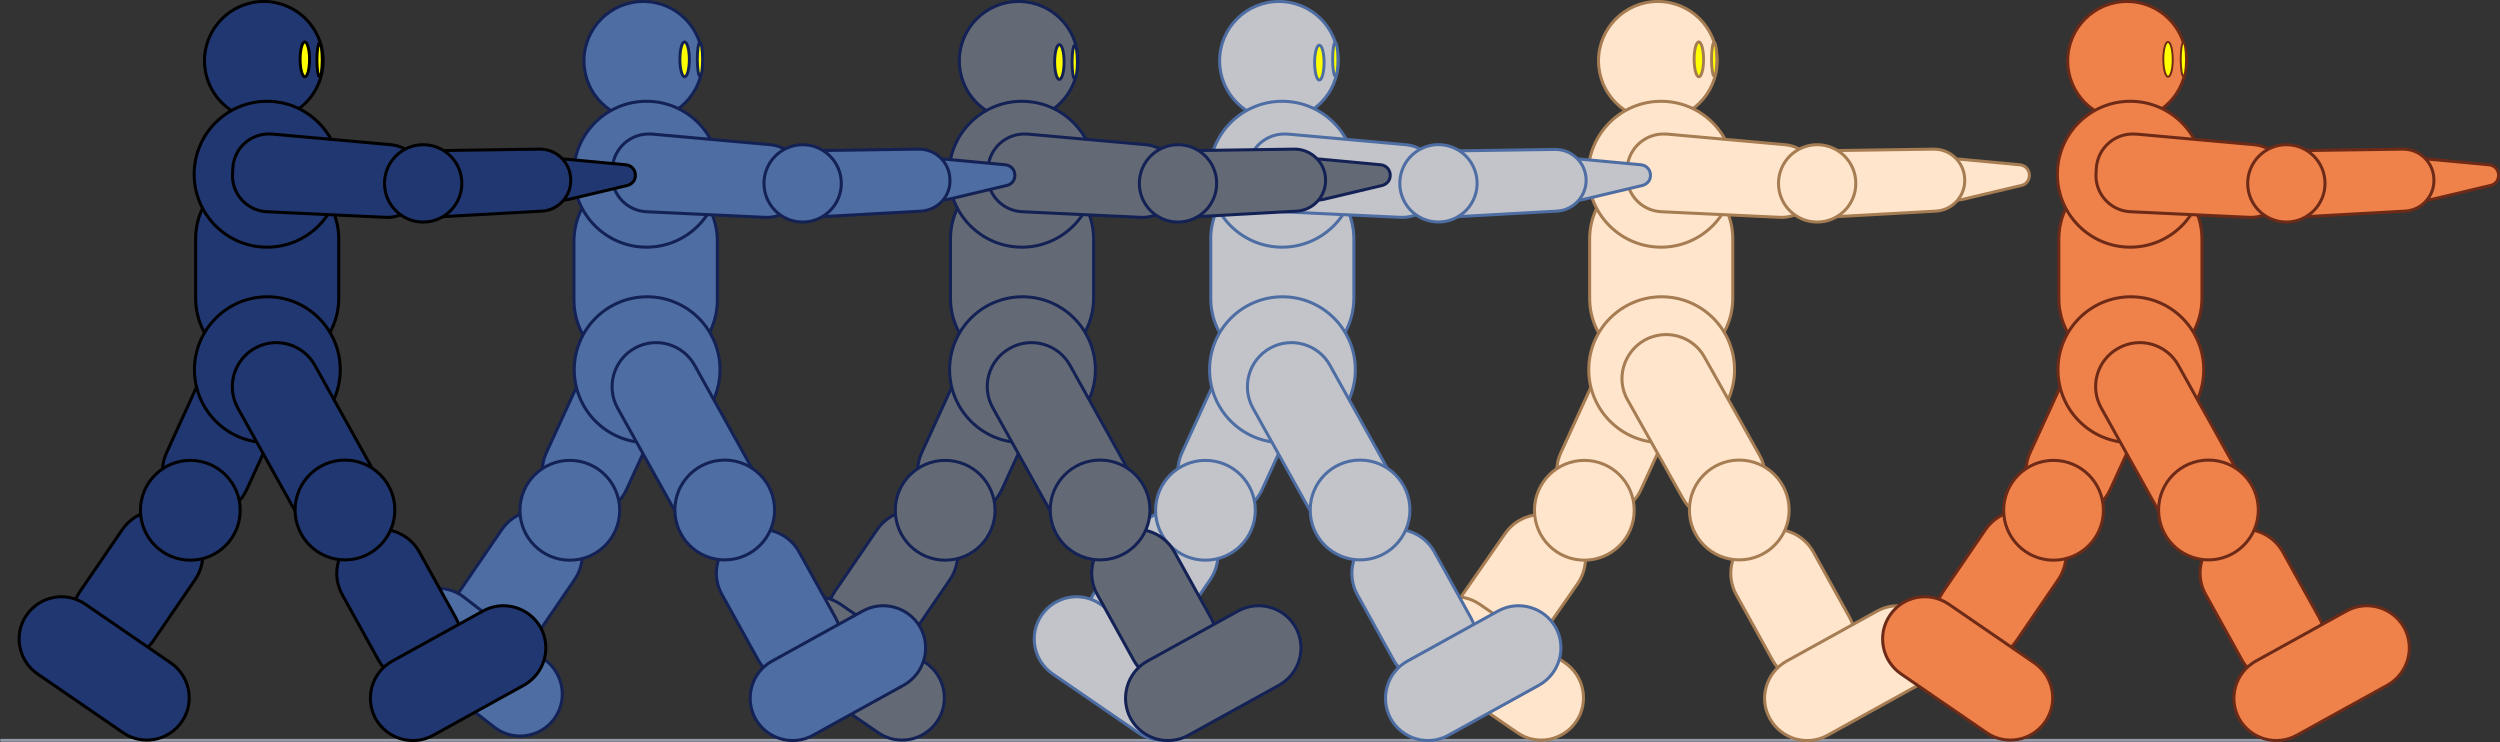 <svg width="822" height="244" viewBox="0 0 822 244" fill="none" xmlns="http://www.w3.org/2000/svg">
<rect x="0" y="0" width="822" height="244" fill="#333333" stroke="none"/>
<g clip-path="url(#clip0)">
<path d="M747.097 243.417H0.485" stroke="#949AAA" stroke-width="0.96" stroke-linecap="round" stroke-linejoin="round"/>
<path d="M576.525 175.839C583.511 171.955 592.34 174.48 596.221 181.471L608.156 203.026C612.037 210.017 609.514 218.852 602.528 222.736C595.542 226.62 586.713 224.095 582.832 217.105L570.898 195.549C567.017 188.559 569.54 179.723 576.525 175.839Z" fill="#FFE5CC" stroke="#A67C52" stroke-linecap="round" stroke-linejoin="round"/>
<path d="M587.392 217.396L617.276 200.89C623.971 197.2 632.412 199.627 636.196 206.327C639.883 213.026 637.457 221.474 630.762 225.26L600.879 241.767C594.184 245.456 585.743 243.029 581.959 236.329C578.175 229.63 580.697 221.182 587.392 217.396Z" fill="#FFE5CC" stroke="#A67C52" stroke-linecap="round" stroke-linejoin="round"/>
<path d="M644.443 52.334L664.139 54.179C666.08 54.373 667.438 56.024 667.244 57.966C667.147 59.422 666.08 60.685 664.625 60.976L645.414 65.539C641.824 66.413 638.234 64.18 637.36 60.587C637.166 59.811 637.166 58.937 637.263 58.063C637.749 54.568 640.95 52.043 644.443 52.334Z" fill="#FFE5CC" stroke="#A67C52" stroke-linecap="round" stroke-linejoin="round"/>
<path d="M542.664 119.33C549.941 122.631 553.142 131.273 549.844 138.555L539.559 160.984C536.26 168.266 527.625 171.47 520.348 168.169C513.071 164.868 509.869 156.226 513.168 148.944L523.453 126.515C526.751 119.233 535.387 116.029 542.664 119.33Z" fill="#FFE5CC" stroke="#A67C52" stroke-linecap="round" stroke-linejoin="round"/>
<path d="M515.108 171.761C521.706 176.325 523.258 185.355 518.698 191.957L504.63 212.153C500.069 218.755 491.046 220.309 484.448 215.746C477.851 211.182 476.298 202.152 480.858 195.55L494.927 175.354C499.487 168.849 508.511 167.198 515.108 171.761Z" fill="#FFE5CC" stroke="#A67C52" stroke-linecap="round" stroke-linejoin="round"/>
<path d="M486.486 198.657L514.623 217.979C520.93 222.348 522.579 230.989 518.213 237.301C513.847 243.612 505.212 245.262 498.905 240.893L470.768 221.571C464.461 217.202 462.812 208.56 467.178 202.249C471.447 195.938 480.082 194.287 486.486 198.657Z" fill="#FFE5CC" stroke="#A67C52" stroke-linecap="round" stroke-linejoin="round"/>
<path d="M520.93 184.189C529.986 184.189 537.327 176.843 537.327 167.78C537.327 158.718 529.986 151.371 520.93 151.371C511.874 151.371 504.533 158.718 504.533 167.78C504.533 176.843 511.874 184.189 520.93 184.189Z" fill="#FFE5CC" stroke="#A67C52" stroke-linecap="round" stroke-linejoin="round"/>
<path d="M545.089 39.518C555.86 39.518 564.591 30.78 564.591 20.002C564.591 9.223 555.86 0.485 545.089 0.485C534.318 0.485 525.587 9.223 525.587 20.002C525.587 30.78 534.318 39.518 545.089 39.518Z" fill="#FFE5CC" stroke="#A67C52" stroke-linecap="round" stroke-linejoin="round"/>
<path d="M546.157 55.15C559.158 55.15 569.734 65.636 569.734 78.647V97.969C569.734 110.98 559.255 121.563 546.254 121.563C533.252 121.563 522.676 111.077 522.676 98.066V78.744C522.579 65.83 533.155 55.247 546.157 55.15Z" fill="#FFE5CC" stroke="#A67C52" stroke-linecap="round" stroke-linejoin="round"/>
<path d="M546.157 81.269C559.392 81.269 570.122 70.531 570.122 57.286C570.122 44.041 559.392 33.304 546.157 33.304C532.921 33.304 522.191 44.041 522.191 57.286C522.191 70.531 532.921 81.269 546.157 81.269Z" fill="#FFE5CC" stroke="#A67C52" stroke-linecap="round" stroke-linejoin="round"/>
<path d="M546.35 145.546C559.586 145.546 570.316 134.808 570.316 121.563C570.316 108.318 559.586 97.581 546.35 97.581C533.115 97.581 522.385 108.318 522.385 121.563C522.385 134.808 533.115 145.546 546.35 145.546Z" fill="#FFE5CC" stroke="#A67C52" stroke-linecap="round" stroke-linejoin="round"/>
<path d="M540.723 111.853C547.709 107.97 556.538 110.397 560.419 117.388L578.563 149.72C582.444 156.711 580.018 165.547 573.032 169.431C566.047 173.315 557.217 170.887 553.336 163.896L535.192 131.564C531.214 124.67 533.737 115.834 540.723 111.853Z" fill="#FFE5CC" stroke="#A67C52" stroke-linecap="round" stroke-linejoin="round"/>
<path d="M571.868 184.093C580.924 184.093 588.265 176.746 588.265 167.683C588.265 158.621 580.924 151.274 571.868 151.274C562.812 151.274 555.471 158.621 555.471 167.683C555.471 176.746 562.812 184.093 571.868 184.093Z" fill="#FFE5CC" stroke="#A67C52" stroke-linecap="round" stroke-linejoin="round"/>
<path d="M558.591 25.245C559.449 25.243 560.137 22.676 560.13 19.512C560.122 16.349 559.421 13.786 558.563 13.788C557.706 13.79 557.017 16.356 557.025 19.52C557.032 22.684 557.734 25.247 558.591 25.245Z" fill="#FFFF00" stroke="#A57C52" stroke-width="0.96" stroke-linecap="round" stroke-linejoin="round"/>
<path d="M563.637 25.051C564.119 25.049 564.504 22.571 564.496 19.514C564.489 16.457 564.092 13.981 563.61 13.982C563.127 13.983 562.742 16.462 562.75 19.518C562.757 22.575 563.154 25.052 563.637 25.051Z" fill="#FFFF00" stroke="#A57C52" stroke-width="0.96" stroke-linecap="round" stroke-linejoin="round"/>
<path d="M585.258 71.462L546.253 69.617C539.656 69.326 534.513 63.694 534.901 57.092C534.901 56.995 534.901 56.995 534.901 56.898L534.999 55.247C535.484 48.644 541.111 43.693 547.709 44.081C547.806 44.081 547.903 44.081 548 44.081L586.907 47.576C593.408 48.159 598.162 53.79 597.774 60.296C597.289 66.801 591.758 71.753 585.258 71.462Z" fill="#FFE5CC" stroke="#A67C52" stroke-linecap="round" stroke-linejoin="round"/>
<path d="M636.487 69.423L603.304 71.268C597.677 71.559 592.923 67.287 592.535 61.655C592.535 61.558 592.535 61.558 592.535 61.461V60.102C592.34 54.47 596.707 49.712 602.334 49.518C602.431 49.518 602.528 49.518 602.528 49.518L635.711 49.033C641.241 48.936 645.802 53.305 645.996 58.839C646.287 64.374 642.018 69.132 636.487 69.423Z" fill="#FFE5CC" stroke="#A67C52" stroke-linecap="round" stroke-linejoin="round"/>
<path d="M597.483 73.016C604.503 73.016 610.193 67.321 610.193 60.296C610.193 53.271 604.503 47.577 597.483 47.577C590.463 47.577 584.772 53.271 584.772 60.296C584.772 67.321 590.463 73.016 597.483 73.016Z" fill="#FFE5CC" stroke="#A67C52" stroke-linecap="round" stroke-linejoin="round"/>
<path d="M730.893 175.839C737.879 171.955 746.708 174.48 750.589 181.471L762.523 203.026C766.404 210.017 763.882 218.852 756.896 222.736C749.91 226.62 741.081 224.095 737.2 217.105L725.265 195.549C721.287 188.559 723.81 179.723 730.893 175.839Z" fill="#EF814B" stroke="#6D2A16" stroke-miterlimit="10"/>
<path d="M741.663 217.396L771.547 200.89C778.242 197.2 786.683 199.627 790.467 206.327C794.154 213.026 791.728 221.474 785.033 225.26L755.15 241.767C748.455 245.456 740.014 243.029 736.23 236.329C732.543 229.63 734.968 221.182 741.663 217.396Z" fill="#EF814B" stroke="#6D2A16" stroke-miterlimit="10"/>
<path d="M798.714 52.334L818.41 54.179C820.351 54.373 821.709 56.024 821.515 57.966C821.418 59.422 820.351 60.685 818.895 60.976L799.684 65.539C796.094 66.413 792.504 64.18 791.631 60.587C791.437 59.811 791.437 58.937 791.534 58.063C792.019 54.568 795.221 52.043 798.714 52.334Z" fill="#EF814B" stroke="#6D2A16" stroke-miterlimit="10"/>
<path d="M696.934 119.33C704.211 122.631 707.413 131.273 704.114 138.555L693.829 160.984C690.53 168.266 681.895 171.47 674.618 168.169C667.341 164.868 664.14 156.226 667.438 148.944L677.723 126.515C681.022 119.233 689.657 116.029 696.934 119.33Z" fill="#EF814B" stroke="#6D2A16" stroke-miterlimit="10"/>
<path d="M672.969 170.402C679.566 174.965 681.313 183.995 676.753 190.598L662.878 210.891C658.318 217.493 649.294 219.241 642.697 214.677C636.099 210.114 634.353 201.084 638.913 194.482L652.787 174.189C657.348 167.489 666.371 165.839 672.969 170.402Z" fill="#EF814B" stroke="#6D2A16" stroke-miterlimit="10"/>
<path d="M640.757 198.657L668.894 217.979C675.201 222.348 676.85 230.989 672.484 237.301C668.118 243.612 659.482 245.262 653.176 240.893L625.038 221.571C618.732 217.202 617.082 208.56 621.448 202.249C625.718 195.938 634.353 194.287 640.757 198.657Z" fill="#EF814B" stroke="#6D2A16" stroke-miterlimit="10"/>
<path d="M675.201 184.189C684.257 184.189 691.598 176.843 691.598 167.78C691.598 158.718 684.257 151.371 675.201 151.371C666.145 151.371 658.803 158.718 658.803 167.78C658.803 176.843 666.145 184.189 675.201 184.189Z" fill="#EF814B" stroke="#6D2A16" stroke-miterlimit="10"/>
<path d="M699.36 39.518C710.13 39.518 718.862 30.78 718.862 20.002C718.862 9.223 710.13 0.485 699.36 0.485C688.589 0.485 679.857 9.223 679.857 20.002C679.857 30.78 688.589 39.518 699.36 39.518Z" fill="#EF814B" stroke="#6D2A16" stroke-miterlimit="10"/>
<path d="M700.427 55.15C713.429 55.15 724.004 65.636 724.004 78.647V97.969C724.004 110.98 713.526 121.563 700.524 121.563C687.523 121.563 676.947 111.077 676.947 98.066V78.744C676.85 65.83 687.426 55.247 700.427 55.15Z" fill="#EF814B" stroke="#6D2A16" stroke-miterlimit="10"/>
<path d="M700.427 81.269C713.663 81.269 724.393 70.531 724.393 57.286C724.393 44.041 713.663 33.304 700.427 33.304C687.192 33.304 676.462 44.041 676.462 57.286C676.462 70.531 687.192 81.269 700.427 81.269Z" fill="#EF814B" stroke="#6D2A16" stroke-miterlimit="10"/>
<path d="M700.621 145.546C713.857 145.546 724.586 134.808 724.586 121.563C724.586 108.318 713.857 97.581 700.621 97.581C687.385 97.581 676.656 108.318 676.656 121.563C676.656 134.808 687.385 145.546 700.621 145.546Z" fill="#EF814B" stroke="#6D2A16" stroke-miterlimit="10"/>
<path d="M696.546 114.475C703.532 110.592 712.361 113.116 716.242 120.107L734.289 152.537C738.17 159.527 735.648 168.363 728.662 172.247C721.676 176.131 712.847 173.606 708.966 166.615L690.919 134.186C686.941 127.195 689.463 118.359 696.546 114.475Z" fill="#EF814B" stroke="#6D2A16" stroke-miterlimit="10"/>
<path d="M726.139 184.093C735.195 184.093 742.536 176.746 742.536 167.683C742.536 158.621 735.195 151.274 726.139 151.274C717.083 151.274 709.742 158.621 709.742 167.683C709.742 176.746 717.083 184.093 726.139 184.093Z" fill="#EF814B" stroke="#6D2A16" stroke-miterlimit="10"/>
<path d="M712.863 25.245C713.72 25.243 714.409 22.676 714.401 19.512C714.393 16.349 713.692 13.786 712.835 13.788C711.977 13.79 711.288 16.356 711.296 19.52C711.304 22.684 712.005 25.247 712.863 25.245Z" fill="#FFFF00" stroke="#6D2A16" stroke-width="0.64" stroke-miterlimit="10"/>
<path d="M717.907 25.051C718.389 25.049 718.774 22.571 718.767 19.514C718.759 16.457 718.362 13.981 717.88 13.982C717.398 13.983 717.013 16.462 717.02 19.518C717.028 22.575 717.425 25.052 717.907 25.051Z" fill="#FFFF00" stroke="#6D2A16" stroke-width="0.64" stroke-miterlimit="10"/>
<path d="M739.528 71.462L700.524 69.617C693.926 69.326 688.784 63.694 689.172 57.092C689.172 56.995 689.172 56.995 689.172 56.898L689.269 55.247C689.754 48.644 695.382 43.693 701.979 44.081C702.076 44.081 702.173 44.081 702.27 44.081L741.178 47.576C747.678 48.159 752.433 53.79 752.045 60.296C751.559 66.801 746.029 71.753 739.528 71.462Z" fill="#EF814B" stroke="#6D2A16" stroke-miterlimit="10"/>
<path d="M790.758 69.423L757.575 71.268C751.947 71.559 747.193 67.287 746.805 61.655C746.805 61.558 746.805 61.558 746.805 61.461V60.102C746.611 54.47 750.977 49.712 756.605 49.518C756.702 49.518 756.799 49.518 756.799 49.518L789.981 49.033C795.512 48.936 800.072 53.305 800.266 58.839C800.557 64.374 796.288 69.132 790.758 69.423Z" fill="#EF814B" stroke="#6D2A16" stroke-miterlimit="10"/>
<path d="M751.753 73.016C758.773 73.016 764.464 67.321 764.464 60.296C764.464 53.271 758.773 47.577 751.753 47.577C744.734 47.577 739.043 53.271 739.043 60.296C739.043 67.321 744.734 73.016 751.753 73.016Z" fill="#EF814B" stroke="#6D2A16" stroke-miterlimit="10"/>
<path d="M451.945 175.839C458.931 171.955 467.76 174.48 471.641 181.471L483.575 203.026C487.456 210.017 484.933 218.852 477.948 222.736C470.962 226.62 462.132 224.095 458.251 217.105L446.317 195.549C442.436 188.559 444.959 179.723 451.945 175.839Z" fill="#C2C4CA" stroke="#4D6DA3" stroke-linecap="round" stroke-linejoin="round"/>
<path d="M462.715 217.396L492.599 200.89C499.293 197.2 507.735 199.627 511.519 206.327C515.206 213.026 512.78 221.474 506.085 225.26L476.201 241.767C469.507 245.456 461.065 243.029 457.281 236.329C453.594 229.63 456.02 221.085 462.715 217.396Z" fill="#C2C4CA" stroke="#4D6DA3" stroke-linecap="round" stroke-linejoin="round"/>
<path d="M519.863 52.334L539.559 54.179C541.499 54.373 542.858 56.024 542.664 57.966C542.567 59.422 541.499 60.587 540.044 60.976L520.833 65.539C517.243 66.413 513.653 64.18 512.78 60.587C512.586 59.714 512.489 58.84 512.683 57.966C513.168 54.568 516.37 52.043 519.863 52.334Z" fill="#C2C4CA" stroke="#4D6DA3" stroke-linecap="round" stroke-linejoin="round"/>
<path d="M418.083 119.33C425.36 122.631 428.562 131.273 425.263 138.555L414.978 160.984C411.679 168.266 403.044 171.47 395.767 168.169C388.49 164.868 385.288 156.226 388.587 148.944L398.872 126.515C402.171 119.136 410.709 115.932 418.083 119.33Z" fill="#C2C4CA" stroke="#4D6DA3" stroke-linecap="round" stroke-linejoin="round"/>
<path d="M394.118 170.402C400.715 174.965 402.462 183.995 397.902 190.598L384.027 210.891C379.467 217.493 370.443 219.241 363.846 214.677C357.248 210.114 355.501 201.084 360.062 194.482L373.936 174.189C378.496 167.489 387.52 165.839 394.118 170.402Z" fill="#C2C4CA" stroke="#4D6DA3" stroke-linecap="round" stroke-linejoin="round"/>
<path d="M361.808 198.657L389.946 217.979C396.252 222.348 397.902 230.989 393.536 237.301C389.169 243.612 380.534 245.262 374.228 240.893L346.09 221.571C339.784 217.202 338.134 208.56 342.5 202.249C346.866 195.938 355.502 194.287 361.808 198.657Z" fill="#C2C4CA" stroke="#4D6DA3" stroke-linecap="round" stroke-linejoin="round"/>
<path d="M396.349 184.189C405.405 184.189 412.746 176.843 412.746 167.78C412.746 158.718 405.405 151.371 396.349 151.371C387.293 151.371 379.952 158.718 379.952 167.78C379.952 176.843 387.293 184.189 396.349 184.189Z" fill="#C2C4CA" stroke="#4D6DA3" stroke-linecap="round" stroke-linejoin="round"/>
<path d="M420.508 39.518C431.279 39.518 440.011 30.78 440.011 20.002C440.011 9.223 431.279 0.485 420.508 0.485C409.738 0.485 401.006 9.223 401.006 20.002C401.006 30.78 409.738 39.518 420.508 39.518Z" fill="#C2C4CA" stroke="#4D6DA3" stroke-linecap="round" stroke-linejoin="round"/>
<path d="M421.576 55.15C434.577 55.15 445.153 65.636 445.153 78.647V97.969C445.153 110.98 434.674 121.563 421.673 121.563C408.671 121.563 398.095 111.077 398.095 98.066V78.744C397.998 65.733 408.574 55.247 421.576 55.15Z" fill="#C2C4CA" stroke="#4D6DA3" stroke-linecap="round" stroke-linejoin="round"/>
<path d="M421.576 81.269C434.811 81.269 445.541 70.531 445.541 57.286C445.541 44.041 434.811 33.304 421.576 33.304C408.34 33.304 397.61 44.041 397.61 57.286C397.61 70.531 408.34 81.269 421.576 81.269Z" fill="#C2C4CA" stroke="#4D6DA3" stroke-linecap="round" stroke-linejoin="round"/>
<path d="M421.673 145.546C434.909 145.546 445.638 134.808 445.638 121.563C445.638 108.318 434.909 97.581 421.673 97.581C408.437 97.581 397.708 108.318 397.708 121.563C397.708 134.808 408.437 145.546 421.673 145.546Z" fill="#C2C4CA" stroke="#4D6DA3" stroke-linecap="round" stroke-linejoin="round"/>
<path d="M417.598 114.475C424.583 110.592 433.413 113.116 437.294 120.107L455.341 152.537C459.222 159.527 456.699 168.363 449.713 172.247C442.727 176.131 433.898 173.606 430.017 166.615L411.97 134.186C408.089 127.195 410.612 118.359 417.598 114.475Z" fill="#C2C4CA" stroke="#4D6DA3" stroke-linecap="round" stroke-linejoin="round"/>
<path d="M447.19 184.093C456.246 184.093 463.588 176.746 463.588 167.683C463.588 158.621 456.246 151.274 447.19 151.274C438.134 151.274 430.793 158.621 430.793 167.683C430.793 176.746 438.134 184.093 447.19 184.093Z" fill="#C2C4CA" stroke="#4D6DA3" stroke-linecap="round" stroke-linejoin="round"/>
<path d="M433.801 26.313C434.658 26.313 435.353 23.748 435.353 20.584C435.353 17.42 434.658 14.855 433.801 14.855C432.944 14.855 432.249 17.42 432.249 20.584C432.249 23.748 432.944 26.313 433.801 26.313Z" fill="#FFFF00" stroke="#4D6DA3" stroke-width="0.96" stroke-linecap="round" stroke-linejoin="round"/>
<path d="M439.056 25.051C439.538 25.049 439.923 22.571 439.915 19.514C439.908 16.457 439.511 13.981 439.029 13.982C438.546 13.983 438.161 16.462 438.169 19.518C438.176 22.575 438.573 25.052 439.056 25.051Z" fill="#FFFF00" stroke="#4D6DA3" stroke-width="0.96" stroke-linecap="round" stroke-linejoin="round"/>
<path d="M460.58 71.462L421.576 69.617C414.978 69.326 409.836 63.694 410.224 57.092C410.224 56.995 410.224 56.898 410.224 56.898L410.321 55.247C410.806 48.644 416.433 43.693 423.031 44.081C423.128 44.081 423.225 44.081 423.322 44.081L462.229 47.576C468.73 48.159 473.484 53.79 473.096 60.296C472.708 66.801 467.081 71.753 460.58 71.462Z" fill="#C2C4CA" stroke="#4D6DA3" stroke-linecap="round" stroke-linejoin="round"/>
<path d="M511.907 69.423L478.724 71.268C473.096 71.559 468.342 67.19 468.051 61.655V61.558L467.954 60.199C467.76 54.567 472.126 49.81 477.754 49.615C477.851 49.615 477.948 49.615 477.948 49.615L511.227 49.13C516.758 49.033 521.318 53.402 521.512 58.937C521.706 64.374 517.437 69.132 511.907 69.423Z" fill="#C2C4CA" stroke="#4D6DA3" stroke-linecap="round" stroke-linejoin="round"/>
<path d="M485.331 63.198C486.944 56.362 482.714 49.511 475.882 47.897C469.051 46.282 462.205 50.516 460.592 57.352C458.979 64.189 463.209 71.04 470.041 72.654C476.872 74.268 483.718 70.035 485.331 63.198Z" fill="#C2C4CA" stroke="#4D6DA3" stroke-linecap="round" stroke-linejoin="round"/>
<path d="M366.465 175.839C373.451 171.955 382.28 174.48 386.161 181.471L398.095 203.026C401.976 210.017 399.454 218.852 392.468 222.736C385.482 226.62 376.653 224.095 372.772 217.105L360.838 195.549C356.86 188.559 359.382 179.723 366.465 175.839Z" fill="#646A75" stroke="#132155" stroke-linecap="round" stroke-linejoin="round"/>
<path d="M377.235 217.396L407.119 200.89C413.814 197.2 422.255 199.627 426.039 206.327C429.726 213.026 427.3 221.474 420.606 225.26L390.722 241.767C384.027 245.456 375.586 243.029 371.802 236.329C368.115 229.63 370.541 221.085 377.235 217.396Z" fill="#646A75" stroke="#132155" stroke-linecap="round" stroke-linejoin="round"/>
<path d="M434.286 52.334L453.982 54.179C455.923 54.373 457.281 56.024 457.087 57.966C456.99 59.422 455.923 60.587 454.467 60.976L435.256 65.539C431.666 66.413 428.076 64.18 427.203 60.587C427.009 59.811 427.009 58.937 427.106 58.063C427.591 54.568 430.793 52.043 434.286 52.334Z" fill="#646A75" stroke="#132155" stroke-linecap="round" stroke-linejoin="round"/>
<path d="M332.506 119.33C339.783 122.631 342.985 131.273 339.686 138.555L329.402 160.984C326.103 168.266 317.468 171.47 310.191 168.169C302.914 164.868 299.712 156.226 303.011 148.944L313.295 126.515C316.594 119.136 325.23 115.932 332.506 119.33Z" fill="#646A75" stroke="#132155" stroke-linecap="round" stroke-linejoin="round"/>
<path d="M308.541 170.402C315.139 174.965 316.885 183.995 312.325 190.598L298.45 210.891C293.89 217.493 284.867 219.241 278.269 214.677C271.671 210.114 269.925 201.084 274.485 194.482L288.36 174.189C292.92 167.489 301.943 165.839 308.541 170.402Z" fill="#646A75" stroke="#132155" stroke-linecap="round" stroke-linejoin="round"/>
<path d="M276.329 198.657L304.466 217.979C310.773 222.348 312.422 230.989 308.056 237.301C303.69 243.612 295.055 245.262 288.748 240.893L260.611 221.571C254.304 217.202 252.655 208.56 257.021 202.249C261.29 195.938 269.925 194.287 276.329 198.657Z" fill="#646A75" stroke="#132155" stroke-linecap="round" stroke-linejoin="round"/>
<path d="M310.773 184.189C319.829 184.189 327.17 176.843 327.17 167.78C327.17 158.718 319.829 151.371 310.773 151.371C301.717 151.371 294.375 158.718 294.375 167.78C294.375 176.843 301.717 184.189 310.773 184.189Z" fill="#646A75" stroke="#132155" stroke-linecap="round" stroke-linejoin="round"/>
<path d="M334.932 39.518C345.703 39.518 354.434 30.78 354.434 20.002C354.434 9.223 345.703 0.485 334.932 0.485C324.161 0.485 315.43 9.223 315.43 20.002C315.43 30.78 324.161 39.518 334.932 39.518Z" fill="#646A75" stroke="#132155" stroke-linecap="round" stroke-linejoin="round"/>
<path d="M335.999 55.15C349.001 55.15 359.577 65.636 359.577 78.647V97.969C359.577 110.98 349.098 121.563 336.096 121.563C323.095 121.563 312.519 111.077 312.519 98.066V78.744C312.422 65.733 322.998 55.15 335.999 55.15Z" fill="#646A75" stroke="#132155" stroke-linecap="round" stroke-linejoin="round"/>
<path d="M335.999 81.269C349.235 81.269 359.965 70.531 359.965 57.286C359.965 44.041 349.235 33.304 335.999 33.304C322.764 33.304 312.034 44.041 312.034 57.286C312.034 70.531 322.764 81.269 335.999 81.269Z" fill="#646A75" stroke="#132155" stroke-linecap="round" stroke-linejoin="round"/>
<path d="M336.193 145.546C349.429 145.546 360.159 134.808 360.159 121.563C360.159 108.318 349.429 97.581 336.193 97.581C322.958 97.581 312.228 108.318 312.228 121.563C312.228 134.808 322.958 145.546 336.193 145.546Z" fill="#646A75" stroke="#132155" stroke-linecap="round" stroke-linejoin="round"/>
<path d="M332.118 114.475C339.104 110.592 347.934 113.116 351.815 120.107L369.861 152.537C373.742 159.527 371.22 168.363 364.234 172.247C357.248 176.131 348.419 173.606 344.538 166.615L326.491 134.186C322.513 127.195 325.036 118.359 332.118 114.475Z" fill="#646A75" stroke="#132155" stroke-linecap="round" stroke-linejoin="round"/>
<path d="M361.711 184.093C370.767 184.093 378.108 176.746 378.108 167.683C378.108 158.621 370.767 151.274 361.711 151.274C352.655 151.274 345.313 158.621 345.313 167.683C345.313 176.746 352.655 184.093 361.711 184.093Z" fill="#646A75" stroke="#132155" stroke-linecap="round" stroke-linejoin="round"/>
<path d="M348.321 26.118C349.179 26.118 349.874 23.554 349.874 20.39C349.874 17.226 349.179 14.661 348.321 14.661C347.464 14.661 346.769 17.226 346.769 20.39C346.769 23.554 347.464 26.118 348.321 26.118Z" fill="#FFFF00" stroke="#132155" stroke-width="0.96" stroke-linecap="round" stroke-linejoin="round"/>
<path d="M353.367 25.924C353.849 25.924 354.24 23.447 354.24 20.39C354.24 17.333 353.849 14.855 353.367 14.855C352.885 14.855 352.494 17.333 352.494 20.39C352.494 23.447 352.885 25.924 353.367 25.924Z" fill="#FFFF00" stroke="#132155" stroke-width="0.96" stroke-linecap="round" stroke-linejoin="round"/>
<path d="M375.1 71.462L336.096 69.617C329.498 69.326 324.356 63.694 324.744 57.092C324.744 56.995 324.744 56.898 324.744 56.898L324.841 55.247C325.326 48.644 330.954 43.693 337.552 44.081C337.649 44.081 337.746 44.081 337.843 44.081L376.75 47.576C383.251 48.159 388.005 53.79 387.617 60.296C387.132 66.801 381.601 71.753 375.1 71.462Z" fill="#646A75" stroke="#132155" stroke-linecap="round" stroke-linejoin="round"/>
<path d="M426.33 69.423L393.148 71.268C387.52 71.559 382.766 67.287 382.378 61.655C382.378 61.558 382.378 61.558 382.378 61.461L382.281 60.102C382.087 54.47 386.453 49.712 392.08 49.518C392.177 49.518 392.274 49.518 392.274 49.518L425.457 49.033C430.987 48.936 435.645 53.305 435.839 58.839C436.13 64.374 431.861 69.132 426.33 69.423Z" fill="#646A75" stroke="#132155" stroke-linecap="round" stroke-linejoin="round"/>
<path d="M387.326 73.016C394.345 73.016 400.036 67.321 400.036 60.296C400.036 53.271 394.345 47.577 387.326 47.577C380.306 47.577 374.615 53.271 374.615 60.296C374.615 67.321 380.306 73.016 387.326 73.016Z" fill="#646A75" stroke="#132155" stroke-linecap="round" stroke-linejoin="round"/>
<path d="M243.049 175.839C250.034 171.955 258.864 174.48 262.745 181.471L274.679 203.026C278.56 210.017 276.037 218.852 269.051 222.736C262.066 226.62 253.236 224.095 249.355 217.105L237.421 195.549C233.443 188.559 235.966 179.723 243.049 175.839Z" fill="#4D6DA3" stroke="#132155" stroke-linecap="round" stroke-linejoin="round"/>
<path d="M253.819 217.396L283.703 200.89C290.397 197.2 298.839 199.627 302.623 206.327C306.31 213.026 303.884 221.474 297.189 225.26L267.305 241.767C260.611 245.456 252.169 243.029 248.385 236.329C244.698 229.533 247.124 221.085 253.819 217.396Z" fill="#4D6DA3" stroke="#132155" stroke-linecap="round" stroke-linejoin="round"/>
<path d="M310.87 52.334L330.566 54.179C332.506 54.373 333.865 56.024 333.671 57.966C333.574 59.422 332.506 60.685 331.051 60.976L311.84 65.539C308.25 66.413 304.66 64.18 303.787 60.587C303.593 59.811 303.593 58.937 303.69 58.063C304.175 54.568 307.377 52.043 310.87 52.334Z" fill="#4D6DA3" stroke="#132155" stroke-linecap="round" stroke-linejoin="round"/>
<path d="M209.09 119.33C216.367 122.631 219.569 131.273 216.27 138.555L205.985 160.984C202.686 168.266 194.051 171.47 186.774 168.169C179.497 164.868 176.295 156.226 179.594 148.944L189.879 126.515C193.178 119.136 201.813 115.932 209.09 119.33Z" fill="#4D6DA3" stroke="#132155" stroke-linecap="round" stroke-linejoin="round"/>
<path d="M185.124 170.402C191.722 174.965 193.469 183.995 188.908 190.598L175.034 210.891C170.474 217.493 161.45 219.241 154.852 214.677C148.255 210.114 146.508 201.084 151.068 194.482L164.943 174.189C169.503 167.489 178.527 165.839 185.124 170.402Z" fill="#4D6DA3" stroke="#132155" stroke-linecap="round" stroke-linejoin="round"/>
<path d="M152.524 196.326L179.497 217.202C185.513 221.862 186.677 230.601 182.02 236.621C177.363 242.641 168.63 243.806 162.615 239.145L135.642 218.27C129.626 213.609 128.462 204.871 133.119 198.851C137.776 192.734 146.412 191.666 152.524 196.326Z" fill="#4D6DA3" stroke="#132155" stroke-linecap="round" stroke-linejoin="round"/>
<path d="M187.356 184.189C196.412 184.189 203.754 176.843 203.754 167.78C203.754 158.718 196.412 151.371 187.356 151.371C178.3 151.371 170.959 158.718 170.959 167.78C170.959 176.843 178.3 184.189 187.356 184.189Z" fill="#4D6DA3" stroke="#132155" stroke-linecap="round" stroke-linejoin="round"/>
<path d="M211.516 39.518C222.287 39.518 231.018 30.78 231.018 20.002C231.018 9.223 222.287 0.485 211.516 0.485C200.745 0.485 192.014 9.223 192.014 20.002C192.014 30.78 200.745 39.518 211.516 39.518Z" fill="#4D6DA3" stroke="#132155" stroke-linecap="round" stroke-linejoin="round"/>
<path d="M212.292 55.732C225.293 55.732 235.869 66.316 235.869 79.326V98.648C235.869 111.659 225.293 122.243 212.292 122.243C199.29 122.243 188.714 111.659 188.714 98.648V79.229C188.811 66.219 199.29 55.732 212.292 55.732Z" fill="#4D6DA3" stroke="#132155" stroke-linecap="round" stroke-linejoin="round"/>
<path d="M212.583 81.269C225.819 81.269 236.548 70.531 236.548 57.286C236.548 44.041 225.819 33.304 212.583 33.304C199.347 33.304 188.618 44.041 188.618 57.286C188.618 70.531 199.347 81.269 212.583 81.269Z" fill="#4D6DA3" stroke="#132155" stroke-linecap="round" stroke-linejoin="round"/>
<path d="M212.777 145.546C226.012 145.546 236.742 134.808 236.742 121.563C236.742 108.318 226.012 97.581 212.777 97.581C199.541 97.581 188.812 108.318 188.812 121.563C188.812 134.808 199.541 145.546 212.777 145.546Z" fill="#4D6DA3" stroke="#132155" stroke-linecap="round" stroke-linejoin="round"/>
<path d="M208.702 114.475C215.687 110.592 224.517 113.116 228.398 120.107L246.445 152.537C250.326 159.527 247.803 168.363 240.817 172.247C233.831 176.131 225.002 173.606 221.121 166.615L203.074 134.186C199.193 127.195 201.716 118.359 208.702 114.475Z" fill="#4D6DA3" stroke="#132155" stroke-linecap="round" stroke-linejoin="round"/>
<path d="M238.295 184.093C247.351 184.093 254.692 176.746 254.692 167.683C254.692 158.621 247.351 151.274 238.295 151.274C229.239 151.274 221.897 158.621 221.897 167.683C221.897 176.746 229.239 184.093 238.295 184.093Z" fill="#4D6DA3" stroke="#132155" stroke-linecap="round" stroke-linejoin="round"/>
<path d="M225.114 25.245C225.971 25.243 226.66 22.676 226.653 19.512C226.645 16.349 225.943 13.786 225.086 13.788C224.229 13.79 223.54 16.356 223.548 19.52C223.555 22.684 224.257 25.247 225.114 25.245Z" fill="#FFFF00" stroke="#132155" stroke-width="0.96" stroke-linecap="round" stroke-linejoin="round"/>
<path d="M230.159 25.051C230.641 25.049 231.026 22.571 231.018 19.514C231.011 16.457 230.614 13.981 230.132 13.982C229.649 13.983 229.264 16.462 229.272 19.518C229.279 22.575 229.676 25.052 230.159 25.051Z" fill="#FFFF00" stroke="#132155" stroke-width="0.96" stroke-linecap="round" stroke-linejoin="round"/>
<path d="M251.587 71.462L212.583 69.617C205.985 69.326 200.843 63.694 201.231 57.092C201.231 56.995 201.231 56.898 201.231 56.898L201.328 55.247C201.813 48.644 207.441 43.693 214.038 44.081C214.135 44.081 214.232 44.081 214.329 44.081L253.237 47.576C259.737 48.159 264.492 53.79 264.104 60.296C263.715 66.801 258.185 71.753 251.587 71.462Z" fill="#4D6DA3" stroke="#132155" stroke-linecap="round" stroke-linejoin="round"/>
<path d="M302.914 69.423L269.731 71.268C264.104 71.559 259.349 67.287 258.961 61.655C258.961 61.558 258.961 61.558 258.961 61.461L258.864 60.102C258.67 54.47 263.036 49.712 268.664 49.518C268.761 49.518 268.858 49.518 268.858 49.518L302.04 49.033C307.571 48.936 312.131 53.305 312.325 58.839C312.713 64.374 308.444 69.034 302.914 69.423Z" fill="#4D6DA3" stroke="#132155" stroke-linecap="round" stroke-linejoin="round"/>
<path d="M263.91 73.016C270.929 73.016 276.62 67.321 276.62 60.296C276.62 53.271 270.929 47.577 263.91 47.577C256.89 47.577 251.199 53.271 251.199 60.296C251.199 67.321 256.89 73.016 263.91 73.016Z" fill="#4D6DA3" stroke="#132155" stroke-linecap="round" stroke-linejoin="round"/>
<path d="M118.177 175.839C125.163 171.955 133.992 174.48 137.873 181.471L149.808 203.026C153.689 210.017 151.166 218.852 144.18 222.736C137.194 226.62 128.365 224.095 124.484 217.105L112.55 195.549C108.669 188.559 111.191 179.723 118.177 175.839Z" fill="#213772" stroke="black" stroke-linecap="round" stroke-linejoin="round"/>
<path d="M128.947 217.396L158.831 200.89C165.525 197.2 173.967 199.627 177.751 206.327C181.438 213.026 179.012 221.474 172.317 225.26L142.433 241.767C135.739 245.456 127.297 243.029 123.513 236.329C119.826 229.533 122.252 221.085 128.947 217.396Z" fill="#213772" stroke="black" stroke-linecap="round" stroke-linejoin="round"/>
<path d="M186.095 52.334L205.791 54.179C207.731 54.373 209.09 56.024 208.896 57.966C208.799 59.422 207.731 60.587 206.276 60.976L187.065 65.539C183.475 66.413 179.885 64.18 179.012 60.587C178.818 59.714 178.721 58.84 178.915 57.966C179.4 54.568 182.602 52.043 186.095 52.334Z" fill="#213772" stroke="black" stroke-linecap="round" stroke-linejoin="round"/>
<path d="M84.218 119.33C91.495 122.631 94.697 131.273 91.398 138.555L81.114 160.984C77.815 168.266 69.179 171.47 61.903 168.169C54.626 164.868 51.424 156.226 54.723 148.944L65.007 126.418C68.403 119.136 76.941 115.932 84.218 119.33Z" fill="#213772" stroke="black" stroke-linecap="round" stroke-linejoin="round"/>
<path d="M60.35 170.402C66.948 174.965 68.694 183.995 64.134 190.598L50.259 210.891C45.699 217.493 36.676 219.241 30.078 214.677C23.48 210.114 21.734 201.084 26.294 194.482L40.169 174.189C44.729 167.489 53.752 165.839 60.35 170.402Z" fill="#213772" stroke="black" stroke-linecap="round" stroke-linejoin="round"/>
<path d="M28.04 198.657L56.178 217.979C62.484 222.348 64.134 230.989 59.767 237.301C55.401 243.612 46.766 245.262 40.459 240.893L12.322 221.571C6.015 217.202 4.366 208.56 8.732 202.249C13.098 195.938 21.734 194.287 28.04 198.657Z" fill="#213772" stroke="black" stroke-linecap="round" stroke-linejoin="round"/>
<path d="M62.581 184.189C71.637 184.189 78.979 176.843 78.979 167.78C78.979 158.718 71.637 151.371 62.581 151.371C53.525 151.371 46.184 158.718 46.184 167.78C46.184 176.843 53.525 184.189 62.581 184.189Z" fill="#213772" stroke="black" stroke-linecap="round" stroke-linejoin="round"/>
<path d="M86.741 39.518C97.512 39.518 106.243 30.78 106.243 20.002C106.243 9.223 97.512 0.485 86.741 0.485C75.97 0.485 67.239 9.223 67.239 20.002C67.239 30.78 75.97 39.518 86.741 39.518Z" fill="#213772" stroke="black" stroke-linecap="round" stroke-linejoin="round"/>
<path d="M87.808 55.15C100.809 55.15 111.385 65.636 111.385 78.647V97.969C111.385 110.98 100.906 121.563 87.905 121.563C74.904 121.563 64.328 111.077 64.328 98.066V78.744C64.231 65.733 74.71 55.15 87.808 55.15Z" fill="#213772" stroke="black" stroke-linecap="round" stroke-linejoin="round"/>
<path d="M87.808 81.269C101.044 81.269 111.773 70.531 111.773 57.286C111.773 44.041 101.044 33.304 87.808 33.304C74.572 33.304 63.843 44.041 63.843 57.286C63.843 70.531 74.572 81.269 87.808 81.269Z" fill="#213772" stroke="black" stroke-linecap="round" stroke-linejoin="round"/>
<path d="M87.905 145.546C101.141 145.546 111.871 134.808 111.871 121.563C111.871 108.318 101.141 97.581 87.905 97.581C74.67 97.581 63.94 108.318 63.94 121.563C63.94 134.808 74.67 145.546 87.905 145.546Z" fill="#213772" stroke="black" stroke-linecap="round" stroke-linejoin="round"/>
<path d="M83.83 114.475C90.816 110.592 99.645 113.116 103.526 120.107L121.573 152.537C125.454 159.527 122.931 168.363 115.945 172.247C108.96 176.131 100.13 173.606 96.249 166.615L78.203 134.186C74.322 127.195 76.844 118.359 83.83 114.475Z" fill="#213772" stroke="black" stroke-linecap="round" stroke-linejoin="round"/>
<path d="M113.423 184.093C122.479 184.093 129.82 176.746 129.82 167.683C129.82 158.621 122.479 151.274 113.423 151.274C104.367 151.274 97.025 158.621 97.025 167.683C97.025 176.746 104.367 184.093 113.423 184.093Z" fill="#213772" stroke="black" stroke-linecap="round" stroke-linejoin="round"/>
<path d="M100.242 25.245C101.099 25.243 101.788 22.676 101.78 19.512C101.772 16.349 101.071 13.786 100.214 13.788C99.356 13.79 98.667 16.356 98.675 19.52C98.683 22.684 99.384 25.247 100.242 25.245Z" fill="#FFFF00" stroke="black" stroke-width="0.96" stroke-linecap="round" stroke-linejoin="round"/>
<path d="M105.079 25.245C105.561 25.245 105.952 22.767 105.952 19.71C105.952 16.654 105.561 14.176 105.079 14.176C104.597 14.176 104.206 16.654 104.206 19.71C104.206 22.767 104.597 25.245 105.079 25.245Z" fill="#FFFF00" stroke="black" stroke-width="0.96" stroke-linecap="round" stroke-linejoin="round"/>
<path d="M126.812 71.462L87.808 69.617C81.21 69.326 76.068 63.694 76.456 57.092C76.456 56.995 76.456 56.898 76.456 56.898L76.553 55.247C76.941 48.548 82.666 43.596 89.263 44.081C89.361 44.081 89.458 44.081 89.555 44.081L128.462 47.577C134.963 48.159 139.814 53.791 139.329 60.296C138.941 66.801 133.313 71.753 126.812 71.462Z" fill="#213772" stroke="black" stroke-linecap="round" stroke-linejoin="round"/>
<path d="M178.139 69.423L144.956 71.268C139.329 71.559 134.574 67.19 134.283 61.558V61.461L134.186 60.102C133.992 54.47 138.358 49.712 143.986 49.518C144.083 49.518 144.18 49.518 144.18 49.518L177.363 49.033C182.893 48.936 187.453 53.305 187.647 58.839C187.939 64.374 183.669 69.132 178.139 69.423Z" fill="#213772" stroke="black" stroke-linecap="round" stroke-linejoin="round"/>
<path d="M139.135 73.016C146.154 73.016 151.845 67.321 151.845 60.296C151.845 53.271 146.154 47.577 139.135 47.577C132.115 47.577 126.424 53.271 126.424 60.296C126.424 67.321 132.115 73.016 139.135 73.016Z" fill="#213772" stroke="black" stroke-linecap="round" stroke-linejoin="round"/>
</g>
<defs>
<clipPath id="clip0">
<rect width="822" height="244" fill="white"/>
</clipPath>
</defs>
</svg>
